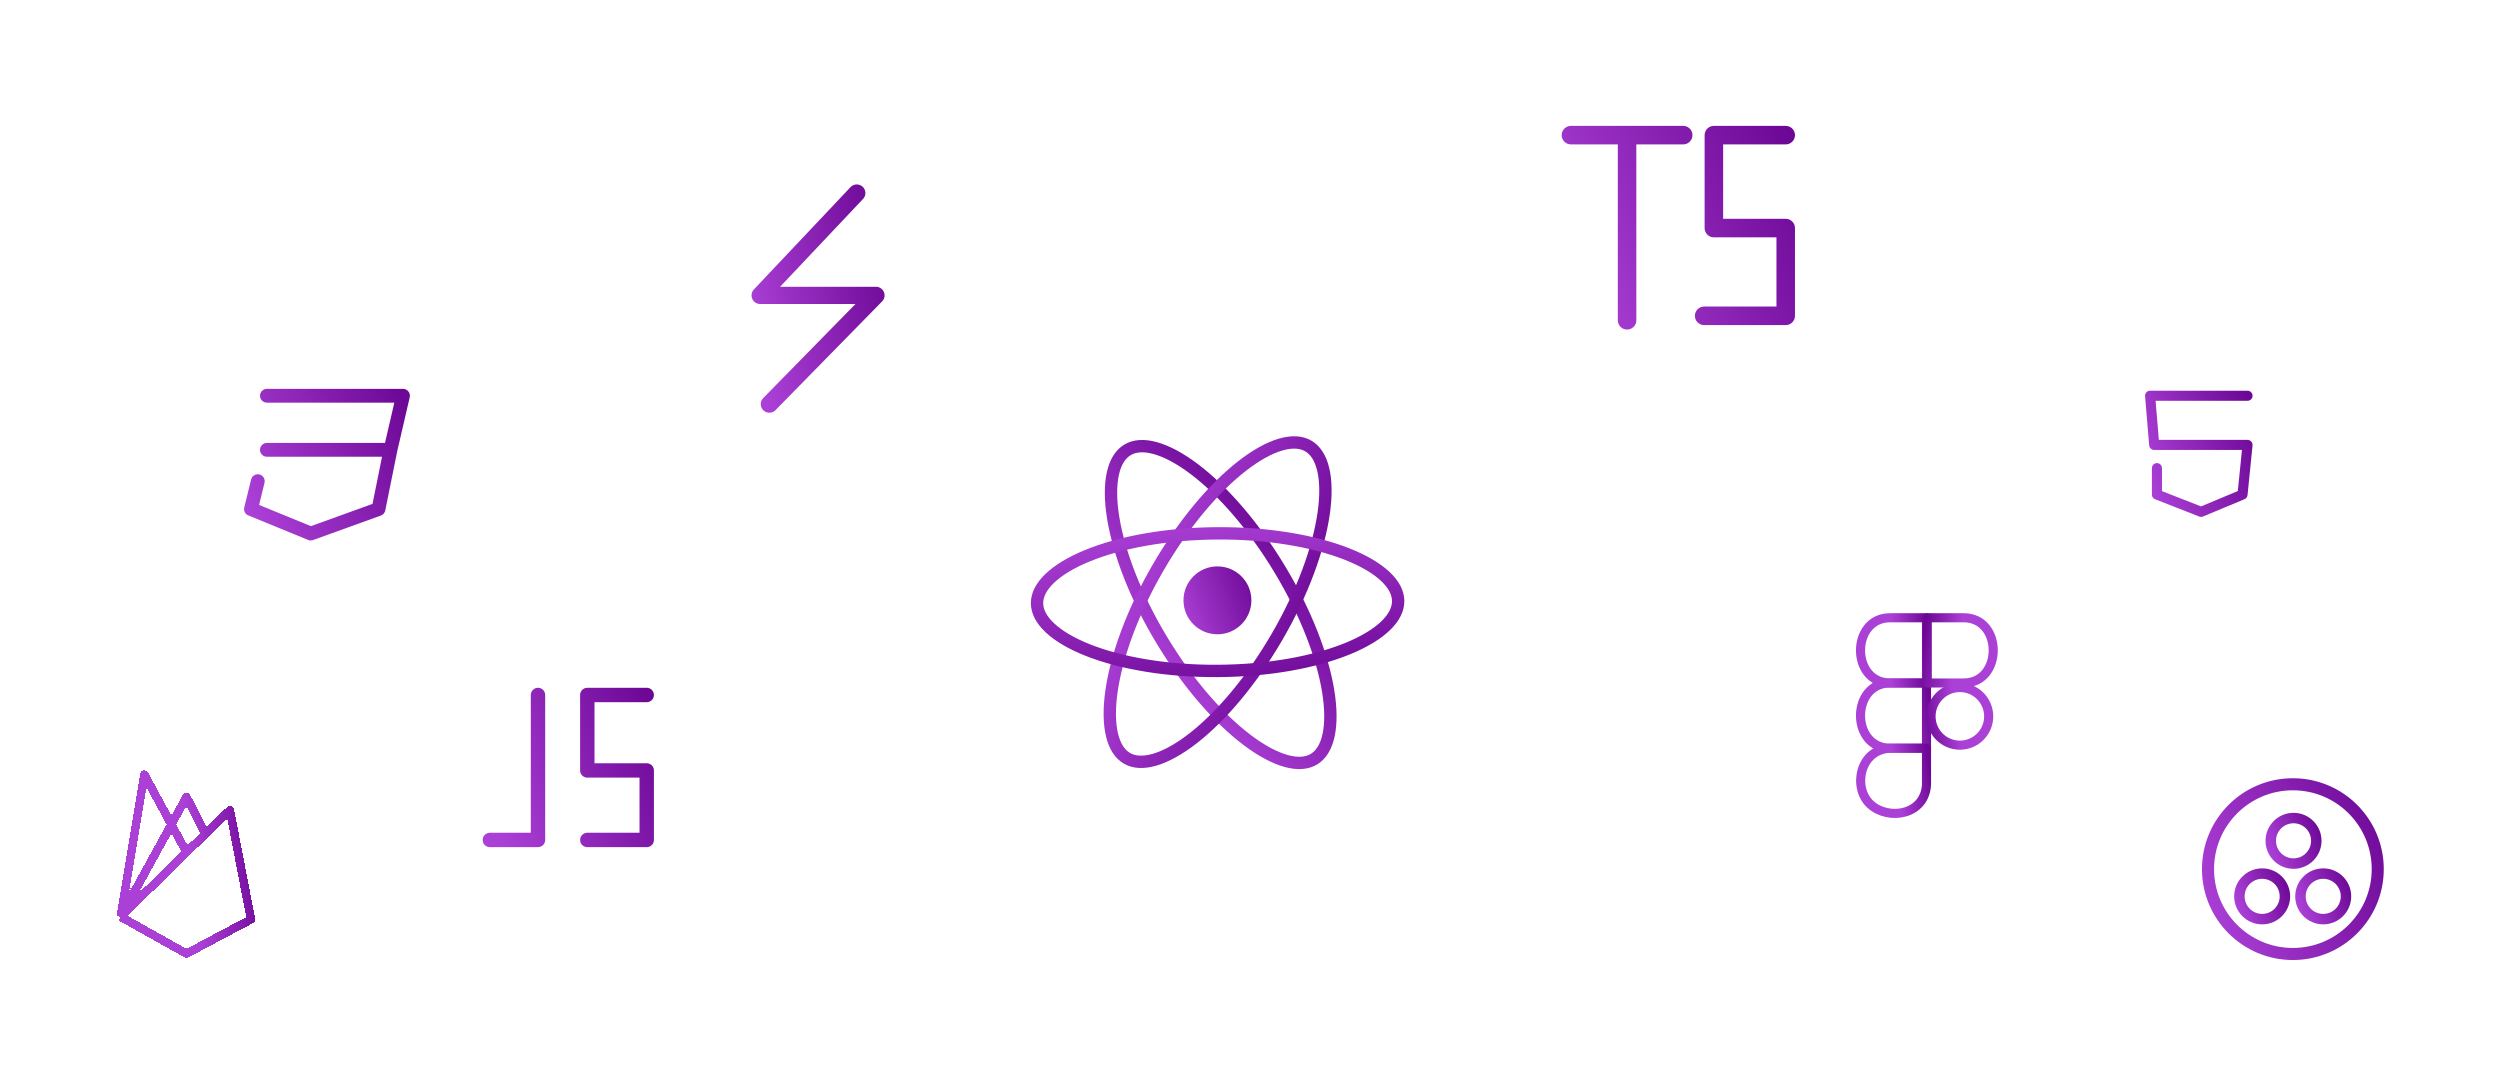 <svg className="Techs"  width="1036" height="442" viewBox="0 0 1036 442" fill="none" xmlns="http://www.w3.org/2000/svg">
<g id="Techs">
<g id="IconCss" filter="url(#filter0_dd_450_2042)">
<path d="M110.607 156H167L161.809 178.416M161.809 178.416H110.607M161.809 178.416L156.854 202.955L128.775 213.101L104 202.955L106.831 191.393" stroke="url(#paint0_linear_450_2042)" stroke-width="5.717" stroke-linecap="round" stroke-linejoin="round"/>
</g>
<g id="IconJs" filter="url(#filter1_dd_450_2042)">
<path d="M222.943 280V340.076H203M268 280H243.379V311.269H268V340.076H243.379" stroke="url(#paint1_linear_450_2042)" stroke-width="5.965" stroke-linecap="round" stroke-linejoin="round"/>
</g>
<g id="IconSass" filter="url(#filter2_dd_450_2042)">
<path d="M355.049 72L315 114.405H363L318.828 159.46" stroke="url(#paint2_linear_450_2042)" stroke-width="7.135" stroke-linecap="round" stroke-linejoin="round"/>
</g>
<g id="IconGSAP" filter="url(#filter3_dd_450_2042)">
<g id="circles">
<circle id="Ellipse 234" cx="950.436" cy="340.436" r="9.436" stroke="url(#paint3_linear_450_2042)" stroke-width="4.33" stroke-linecap="round" stroke-linejoin="round"/>
<circle id="Ellipse 235" cx="962.74" cy="363.454" r="9.436" stroke="url(#paint4_linear_450_2042)" stroke-width="4.33" stroke-linecap="round" stroke-linejoin="round"/>
<circle id="Ellipse 236" cx="937.436" cy="363.454" r="9.436" stroke="url(#paint5_linear_450_2042)" stroke-width="4.33" stroke-linecap="round" stroke-linejoin="round"/>
</g>
<circle id="Ellipse 237" cx="950.166" cy="352.166" r="35.166" stroke="url(#paint6_linear_450_2042)" stroke-width="5" stroke-linecap="round" stroke-linejoin="round"/>
</g>
<g id="IconHtml" filter="url(#filter4_dd_450_2042)">
<path d="M931.376 156H891L892.698 176.377H931.376L929.301 196.942L912.132 204.112L893.83 196.942V185.999" stroke="url(#paint7_linear_450_2042)" stroke-width="4.177" stroke-linecap="round" stroke-linejoin="round"/>
</g>
<g id="IconTs" filter="url(#filter5_dd_450_2042)">
<path d="M740 48H710.23V86.516H740V122.875H706.199M674.258 124.724V48M674.258 48H697.516M674.258 48H651" stroke="url(#paint8_linear_450_2042)" stroke-width="7.672" stroke-linecap="round" stroke-linejoin="round"/>
</g>
<g id="IconReact" filter="url(#filter6_dd_450_2042)">
<path id="Ellipse 239" d="M530.269 227.795C541.181 245.886 548.051 263.941 550.406 278.441C551.584 285.698 551.61 291.932 550.542 296.783C549.476 301.627 547.385 304.859 544.505 306.596C541.625 308.334 537.79 308.676 533.009 307.359C528.219 306.041 522.717 303.111 516.848 298.683C505.12 289.837 492.354 275.338 481.442 257.247C470.53 239.157 463.66 221.102 461.305 206.602C460.126 199.344 460.101 193.111 461.168 188.26C462.234 183.416 464.326 180.184 467.206 178.446C470.086 176.709 473.92 176.367 478.702 177.683C483.492 179.002 488.993 181.932 494.863 186.36C506.591 195.206 519.357 209.705 530.269 227.795Z" stroke="url(#paint9_linear_450_2042)" stroke-width="5.116"/>
<path id="Ellipse 240" d="M529.235 255.839C518.629 274.11 506.109 288.822 494.532 297.865C488.738 302.391 483.286 305.413 478.519 306.812C473.76 308.209 469.921 307.931 467.012 306.243C464.103 304.554 461.957 301.358 460.81 296.532C459.661 291.699 459.582 285.467 460.638 278.19C462.748 263.653 469.313 245.485 479.919 227.213C490.525 208.941 503.045 194.23 514.622 185.187C520.417 180.661 525.868 177.639 530.635 176.24C535.394 174.843 539.234 175.121 542.142 176.809C545.051 178.498 547.197 181.694 548.344 186.519C549.493 191.352 549.573 197.585 548.516 204.861C546.406 219.399 539.841 237.567 529.235 255.839Z" stroke="url(#paint10_linear_450_2042)" stroke-width="5.116"/>
<path id="Ellipse 241" d="M504.753 270.036C483.626 270.166 464.597 266.841 450.931 261.452C444.091 258.755 438.721 255.59 435.097 252.192C431.478 248.8 429.77 245.35 429.749 241.987C429.728 238.623 431.394 235.153 434.971 231.716C438.552 228.274 443.883 225.043 450.689 222.262C464.288 216.705 483.275 213.145 504.401 213.015C525.528 212.885 544.557 216.21 558.223 221.599C565.063 224.297 570.433 227.461 574.057 230.859C577.675 234.251 579.384 237.701 579.405 241.064C579.425 244.428 577.759 247.898 574.183 251.335C570.601 254.777 565.271 258.008 558.464 260.789C544.866 266.346 525.879 269.906 504.753 270.036Z" stroke="url(#paint11_linear_450_2042)" stroke-width="5.116"/>
<circle id="Ellipse 242" cx="504.505" cy="240.781" r="14.068" fill="url(#paint12_linear_450_2042)"/>
</g>
<g id="IconFigma" filter="url(#filter7_dd_450_2042)">
<path id="Vector 353" d="M798.343 275.028V248H783.258C766.914 248 766.914 275.028 783.258 275.028H798.343Z" stroke="url(#paint13_linear_450_2042)" stroke-width="3.771" stroke-linecap="round" stroke-linejoin="round"/>
<path id="Vector 355" d="M798.343 302.056V275.028H783.258C766.914 275.028 766.914 302.056 783.258 302.056H798.343Z" stroke="url(#paint14_linear_450_2042)" stroke-width="3.771" stroke-linecap="round" stroke-linejoin="round"/>
<path id="Vector 354" d="M798.657 275.028V248H813.742C830.086 248 830.086 275.028 813.742 275.028H798.657Z" stroke="url(#paint15_linear_450_2042)" stroke-width="3.771" stroke-linecap="round" stroke-linejoin="round"/>
<circle id="Ellipse 243" cx="812.171" cy="288.857" r="11.943" transform="rotate(-180 812.171 288.857)" stroke="url(#paint16_linear_450_2042)" stroke-width="3.771"/>
<path id="Vector 356" d="M798.342 317.142V302.057H783.885C770.686 302.057 767.542 318.399 775.085 325.313C782.628 332.228 797.714 329.713 798.342 317.142Z" stroke="url(#paint17_linear_450_2042)" stroke-width="3.771" stroke-linecap="round" stroke-linejoin="round"/>
</g>
<g id="IconFirebase" filter="url(#filter8_dd_450_2042)">
<path d="M50 371.909L59.818 313L77.273 345.182M50 371.909L77.273 387.182L104 373L95.273 327.727L85.148 337.545M50 371.909L77.273 345.182M50 371.909L77.273 322.273L85.148 337.545M77.273 345.182L85.148 337.545" stroke="url(#paint18_linear_450_2042)" stroke-width="3.515" stroke-linejoin="round" shape-rendering="crispEdges"/>
</g>
</g>
<defs>
<filter id="filter0_dd_450_2042" x="53.141" y="109.142" width="164.717" height="158.818" filterUnits="userSpaceOnUse" color-interpolation-filters="sRGB">
<feFlood flood-opacity="0" result="BackgroundImageFix"/>
<feColorMatrix in="SourceAlpha" type="matrix" values="0 0 0 0 0 0 0 0 0 0 0 0 0 0 0 0 0 0 127 0" result="hardAlpha"/>
<feOffset dy="4"/>
<feGaussianBlur stdDeviation="24"/>
<feComposite in2="hardAlpha" operator="out"/>
<feColorMatrix type="matrix" values="0 0 0 0 0.238 0 0 0 0 0.802 0 0 0 0 0.99 0 0 0 0.24 0"/>
<feBlend mode="normal" in2="BackgroundImageFix" result="effect1_dropShadow_450_2042"/>
<feColorMatrix in="SourceAlpha" type="matrix" values="0 0 0 0 0 0 0 0 0 0 0 0 0 0 0 0 0 0 127 0" result="hardAlpha"/>
<feOffset dy="4"/>
<feGaussianBlur stdDeviation="6"/>
<feComposite in2="hardAlpha" operator="out"/>
<feColorMatrix type="matrix" values="0 0 0 0 0.02 0 0 0 0 0.012 0 0 0 0 0.02 0 0 0 0.88 0"/>
<feBlend mode="normal" in2="effect1_dropShadow_450_2042" result="effect2_dropShadow_450_2042"/>
<feBlend mode="normal" in="SourceGraphic" in2="effect2_dropShadow_450_2042" result="shape"/>
</filter>
<filter id="filter1_dd_450_2042" x="152.017" y="233.017" width="166.965" height="162.041" filterUnits="userSpaceOnUse" color-interpolation-filters="sRGB">
<feFlood flood-opacity="0" result="BackgroundImageFix"/>
<feColorMatrix in="SourceAlpha" type="matrix" values="0 0 0 0 0 0 0 0 0 0 0 0 0 0 0 0 0 0 127 0" result="hardAlpha"/>
<feOffset dy="4"/>
<feGaussianBlur stdDeviation="24"/>
<feComposite in2="hardAlpha" operator="out"/>
<feColorMatrix type="matrix" values="0 0 0 0 0.238 0 0 0 0 0.802 0 0 0 0 0.99 0 0 0 0.24 0"/>
<feBlend mode="normal" in2="BackgroundImageFix" result="effect1_dropShadow_450_2042"/>
<feColorMatrix in="SourceAlpha" type="matrix" values="0 0 0 0 0 0 0 0 0 0 0 0 0 0 0 0 0 0 127 0" result="hardAlpha"/>
<feOffset dy="4"/>
<feGaussianBlur stdDeviation="6"/>
<feComposite in2="hardAlpha" operator="out"/>
<feColorMatrix type="matrix" values="0 0 0 0 0.02 0 0 0 0 0.012 0 0 0 0 0.02 0 0 0 0.88 0"/>
<feBlend mode="normal" in2="effect1_dropShadow_450_2042" result="effect2_dropShadow_450_2042"/>
<feBlend mode="normal" in="SourceGraphic" in2="effect2_dropShadow_450_2042" result="shape"/>
</filter>
<filter id="filter2_dd_450_2042" x="263.433" y="24.433" width="151.135" height="190.595" filterUnits="userSpaceOnUse" color-interpolation-filters="sRGB">
<feFlood flood-opacity="0" result="BackgroundImageFix"/>
<feColorMatrix in="SourceAlpha" type="matrix" values="0 0 0 0 0 0 0 0 0 0 0 0 0 0 0 0 0 0 127 0" result="hardAlpha"/>
<feOffset dy="4"/>
<feGaussianBlur stdDeviation="24"/>
<feComposite in2="hardAlpha" operator="out"/>
<feColorMatrix type="matrix" values="0 0 0 0 0.238 0 0 0 0 0.802 0 0 0 0 0.99 0 0 0 0.24 0"/>
<feBlend mode="normal" in2="BackgroundImageFix" result="effect1_dropShadow_450_2042"/>
<feColorMatrix in="SourceAlpha" type="matrix" values="0 0 0 0 0 0 0 0 0 0 0 0 0 0 0 0 0 0 127 0" result="hardAlpha"/>
<feOffset dy="4"/>
<feGaussianBlur stdDeviation="6"/>
<feComposite in2="hardAlpha" operator="out"/>
<feColorMatrix type="matrix" values="0 0 0 0 0.02 0 0 0 0 0.012 0 0 0 0 0.02 0 0 0 0.88 0"/>
<feBlend mode="normal" in2="effect1_dropShadow_450_2042" result="effect2_dropShadow_450_2042"/>
<feBlend mode="normal" in="SourceGraphic" in2="effect2_dropShadow_450_2042" result="shape"/>
</filter>
<filter id="filter3_dd_450_2042" x="864.5" y="270.5" width="171.332" height="171.332" filterUnits="userSpaceOnUse" color-interpolation-filters="sRGB">
<feFlood flood-opacity="0" result="BackgroundImageFix"/>
<feColorMatrix in="SourceAlpha" type="matrix" values="0 0 0 0 0 0 0 0 0 0 0 0 0 0 0 0 0 0 127 0" result="hardAlpha"/>
<feOffset dy="4"/>
<feGaussianBlur stdDeviation="24"/>
<feComposite in2="hardAlpha" operator="out"/>
<feColorMatrix type="matrix" values="0 0 0 0 0.238 0 0 0 0 0.802 0 0 0 0 0.99 0 0 0 0.24 0"/>
<feBlend mode="normal" in2="BackgroundImageFix" result="effect1_dropShadow_450_2042"/>
<feColorMatrix in="SourceAlpha" type="matrix" values="0 0 0 0 0 0 0 0 0 0 0 0 0 0 0 0 0 0 127 0" result="hardAlpha"/>
<feOffset dy="4"/>
<feGaussianBlur stdDeviation="6"/>
<feComposite in2="hardAlpha" operator="out"/>
<feColorMatrix type="matrix" values="0 0 0 0 0.02 0 0 0 0 0.012 0 0 0 0 0.02 0 0 0 0.88 0"/>
<feBlend mode="normal" in2="effect1_dropShadow_450_2042" result="effect2_dropShadow_450_2042"/>
<feBlend mode="normal" in="SourceGraphic" in2="effect2_dropShadow_450_2042" result="shape"/>
</filter>
<filter id="filter4_dd_450_2042" x="840.912" y="109.912" width="140.553" height="148.289" filterUnits="userSpaceOnUse" color-interpolation-filters="sRGB">
<feFlood flood-opacity="0" result="BackgroundImageFix"/>
<feColorMatrix in="SourceAlpha" type="matrix" values="0 0 0 0 0 0 0 0 0 0 0 0 0 0 0 0 0 0 127 0" result="hardAlpha"/>
<feOffset dy="4"/>
<feGaussianBlur stdDeviation="24"/>
<feComposite in2="hardAlpha" operator="out"/>
<feColorMatrix type="matrix" values="0 0 0 0 0.238 0 0 0 0 0.802 0 0 0 0 0.99 0 0 0 0.24 0"/>
<feBlend mode="normal" in2="BackgroundImageFix" result="effect1_dropShadow_450_2042"/>
<feColorMatrix in="SourceAlpha" type="matrix" values="0 0 0 0 0 0 0 0 0 0 0 0 0 0 0 0 0 0 127 0" result="hardAlpha"/>
<feOffset dy="4"/>
<feGaussianBlur stdDeviation="6"/>
<feComposite in2="hardAlpha" operator="out"/>
<feColorMatrix type="matrix" values="0 0 0 0 0.02 0 0 0 0 0.012 0 0 0 0 0.02 0 0 0 0.88 0"/>
<feBlend mode="normal" in2="effect1_dropShadow_450_2042" result="effect2_dropShadow_450_2042"/>
<feBlend mode="normal" in="SourceGraphic" in2="effect2_dropShadow_450_2042" result="shape"/>
</filter>
<filter id="filter5_dd_450_2042" x="599.164" y="0.164" width="192.672" height="180.396" filterUnits="userSpaceOnUse" color-interpolation-filters="sRGB">
<feFlood flood-opacity="0" result="BackgroundImageFix"/>
<feColorMatrix in="SourceAlpha" type="matrix" values="0 0 0 0 0 0 0 0 0 0 0 0 0 0 0 0 0 0 127 0" result="hardAlpha"/>
<feOffset dy="4"/>
<feGaussianBlur stdDeviation="24"/>
<feComposite in2="hardAlpha" operator="out"/>
<feColorMatrix type="matrix" values="0 0 0 0 0.238 0 0 0 0 0.802 0 0 0 0 0.99 0 0 0 0.24 0"/>
<feBlend mode="normal" in2="BackgroundImageFix" result="effect1_dropShadow_450_2042"/>
<feColorMatrix in="SourceAlpha" type="matrix" values="0 0 0 0 0 0 0 0 0 0 0 0 0 0 0 0 0 0 127 0" result="hardAlpha"/>
<feOffset dy="4"/>
<feGaussianBlur stdDeviation="6"/>
<feComposite in2="hardAlpha" operator="out"/>
<feColorMatrix type="matrix" values="0 0 0 0 0.02 0 0 0 0 0.012 0 0 0 0 0.02 0 0 0 0.88 0"/>
<feBlend mode="normal" in2="effect1_dropShadow_450_2042" result="effect2_dropShadow_450_2042"/>
<feBlend mode="normal" in="SourceGraphic" in2="effect2_dropShadow_450_2042" result="shape"/>
</filter>
<filter id="filter6_dd_450_2042" x="379.191" y="128.788" width="250.771" height="233.929" filterUnits="userSpaceOnUse" color-interpolation-filters="sRGB">
<feFlood flood-opacity="0" result="BackgroundImageFix"/>
<feColorMatrix in="SourceAlpha" type="matrix" values="0 0 0 0 0 0 0 0 0 0 0 0 0 0 0 0 0 0 127 0" result="hardAlpha"/>
<feOffset dy="4"/>
<feGaussianBlur stdDeviation="24"/>
<feComposite in2="hardAlpha" operator="out"/>
<feColorMatrix type="matrix" values="0 0 0 0 0.238 0 0 0 0 0.802 0 0 0 0 0.99 0 0 0 0.24 0"/>
<feBlend mode="normal" in2="BackgroundImageFix" result="effect1_dropShadow_450_2042"/>
<feColorMatrix in="SourceAlpha" type="matrix" values="0 0 0 0 0 0 0 0 0 0 0 0 0 0 0 0 0 0 127 0" result="hardAlpha"/>
<feOffset dy="4"/>
<feGaussianBlur stdDeviation="6"/>
<feComposite in2="hardAlpha" operator="out"/>
<feColorMatrix type="matrix" values="0 0 0 0 0.02 0 0 0 0 0.012 0 0 0 0 0.02 0 0 0 0.88 0"/>
<feBlend mode="normal" in2="effect1_dropShadow_450_2042" result="effect2_dropShadow_450_2042"/>
<feBlend mode="normal" in="SourceGraphic" in2="effect2_dropShadow_450_2042" result="shape"/>
</filter>
<filter id="filter7_dd_450_2042" x="721.114" y="202.114" width="154.771" height="180.857" filterUnits="userSpaceOnUse" color-interpolation-filters="sRGB">
<feFlood flood-opacity="0" result="BackgroundImageFix"/>
<feColorMatrix in="SourceAlpha" type="matrix" values="0 0 0 0 0 0 0 0 0 0 0 0 0 0 0 0 0 0 127 0" result="hardAlpha"/>
<feOffset dy="4"/>
<feGaussianBlur stdDeviation="24"/>
<feComposite in2="hardAlpha" operator="out"/>
<feColorMatrix type="matrix" values="0 0 0 0 0.238 0 0 0 0 0.802 0 0 0 0 0.99 0 0 0 0.24 0"/>
<feBlend mode="normal" in2="BackgroundImageFix" result="effect1_dropShadow_450_2042"/>
<feColorMatrix in="SourceAlpha" type="matrix" values="0 0 0 0 0 0 0 0 0 0 0 0 0 0 0 0 0 0 127 0" result="hardAlpha"/>
<feOffset dy="4"/>
<feGaussianBlur stdDeviation="6"/>
<feComposite in2="hardAlpha" operator="out"/>
<feColorMatrix type="matrix" values="0 0 0 0 0.02 0 0 0 0 0.012 0 0 0 0 0.02 0 0 0 0.88 0"/>
<feBlend mode="normal" in2="effect1_dropShadow_450_2042" result="effect2_dropShadow_450_2042"/>
<feBlend mode="normal" in="SourceGraphic" in2="effect2_dropShadow_450_2042" result="shape"/>
</filter>
<filter id="filter8_dd_450_2042" x="0.242" y="267.242" width="153.515" height="173.697" filterUnits="userSpaceOnUse" color-interpolation-filters="sRGB">
<feFlood flood-opacity="0" result="BackgroundImageFix"/>
<feColorMatrix in="SourceAlpha" type="matrix" values="0 0 0 0 0 0 0 0 0 0 0 0 0 0 0 0 0 0 127 0" result="hardAlpha"/>
<feOffset dy="4"/>
<feGaussianBlur stdDeviation="24"/>
<feComposite in2="hardAlpha" operator="out"/>
<feColorMatrix type="matrix" values="0 0 0 0 0.238 0 0 0 0 0.802 0 0 0 0 0.99 0 0 0 0.24 0"/>
<feBlend mode="normal" in2="BackgroundImageFix" result="effect1_dropShadow_450_2042"/>
<feColorMatrix in="SourceAlpha" type="matrix" values="0 0 0 0 0 0 0 0 0 0 0 0 0 0 0 0 0 0 127 0" result="hardAlpha"/>
<feOffset dy="4"/>
<feGaussianBlur stdDeviation="6"/>
<feComposite in2="hardAlpha" operator="out"/>
<feColorMatrix type="matrix" values="0 0 0 0 0.02 0 0 0 0 0.012 0 0 0 0 0.02 0 0 0 0.88 0"/>
<feBlend mode="normal" in2="effect1_dropShadow_450_2042" result="effect2_dropShadow_450_2042"/>
<feBlend mode="normal" in="SourceGraphic" in2="effect2_dropShadow_450_2042" result="shape"/>
</filter>
<linearGradient id="paint0_linear_450_2042" x1="167" y1="156" x2="96.012" y2="185.37" gradientUnits="userSpaceOnUse">
<stop stop-color="#6D0896"/>
<stop offset="1" stop-color="#AB40D6"/>
</linearGradient>
<linearGradient id="paint1_linear_450_2042" x1="268" y1="280" x2="194.346" y2="309.884" gradientUnits="userSpaceOnUse">
<stop stop-color="#6D0896"/>
<stop offset="1" stop-color="#AB40D6"/>
</linearGradient>
<linearGradient id="paint2_linear_450_2042" x1="363" y1="72" x2="302.23" y2="84.507" gradientUnits="userSpaceOnUse">
<stop stop-color="#6D0896"/>
<stop offset="1" stop-color="#AB40D6"/>
</linearGradient>
<linearGradient id="paint3_linear_450_2042" x1="959.873" y1="331" x2="938.037" y2="339.188" gradientUnits="userSpaceOnUse">
<stop stop-color="#6D0896"/>
<stop offset="1" stop-color="#AB40D6"/>
</linearGradient>
<linearGradient id="paint4_linear_450_2042" x1="972.177" y1="354.017" x2="950.341" y2="362.206" gradientUnits="userSpaceOnUse">
<stop stop-color="#6D0896"/>
<stop offset="1" stop-color="#AB40D6"/>
</linearGradient>
<linearGradient id="paint5_linear_450_2042" x1="946.873" y1="354.017" x2="925.037" y2="362.206" gradientUnits="userSpaceOnUse">
<stop stop-color="#6D0896"/>
<stop offset="1" stop-color="#AB40D6"/>
</linearGradient>
<linearGradient id="paint6_linear_450_2042" x1="985.332" y1="317" x2="903.959" y2="347.514" gradientUnits="userSpaceOnUse">
<stop stop-color="#6D0896"/>
<stop offset="1" stop-color="#AB40D6"/>
</linearGradient>
<linearGradient id="paint7_linear_450_2042" x1="931.376" y1="156" x2="882.894" y2="171.257" gradientUnits="userSpaceOnUse">
<stop stop-color="#6D0896"/>
<stop offset="1" stop-color="#AB40D6"/>
</linearGradient>
<linearGradient id="paint8_linear_450_2042" x1="740" y1="48" x2="641.237" y2="90.962" gradientUnits="userSpaceOnUse">
<stop stop-color="#6D0896"/>
<stop offset="1" stop-color="#AB40D6"/>
</linearGradient>
<linearGradient id="paint9_linear_450_2042" x1="492.488" y1="160.209" x2="430.063" y2="211.961" gradientUnits="userSpaceOnUse">
<stop stop-color="#6D0896"/>
<stop offset="1" stop-color="#AB40D6"/>
</linearGradient>
<linearGradient id="paint10_linear_450_2042" x1="570.297" y1="190.194" x2="494.888" y2="160.381" gradientUnits="userSpaceOnUse">
<stop stop-color="#6D0896"/>
<stop offset="1" stop-color="#AB40D6"/>
</linearGradient>
<linearGradient id="paint11_linear_450_2042" x1="582.154" y1="272.117" x2="569.588" y2="192.009" gradientUnits="userSpaceOnUse">
<stop stop-color="#6D0896"/>
<stop offset="1" stop-color="#AB40D6"/>
</linearGradient>
<linearGradient id="paint12_linear_450_2042" x1="518.573" y1="226.713" x2="486.02" y2="238.92" gradientUnits="userSpaceOnUse">
<stop stop-color="#6D0896"/>
<stop offset="1" stop-color="#AB40D6"/>
</linearGradient>
<linearGradient id="paint13_linear_450_2042" x1="798.342" y1="248" x2="783.997" y2="250.273" gradientUnits="userSpaceOnUse">
<stop stop-color="#6D0896"/>
<stop offset="1" stop-color="#AB40D6"/>
</linearGradient>
<linearGradient id="paint14_linear_450_2042" x1="798.342" y1="275.028" x2="783.997" y2="277.301" gradientUnits="userSpaceOnUse">
<stop stop-color="#6D0896"/>
<stop offset="1" stop-color="#AB40D6"/>
</linearGradient>
<linearGradient id="paint15_linear_450_2042" x1="798.658" y1="248" x2="813.003" y2="250.273" gradientUnits="userSpaceOnUse">
<stop stop-color="#6D0896"/>
<stop offset="1" stop-color="#AB40D6"/>
</linearGradient>
<linearGradient id="paint16_linear_450_2042" x1="825.998" y1="275.028" x2="811.48" y2="277.302" gradientUnits="userSpaceOnUse">
<stop stop-color="#6D0896"/>
<stop offset="1" stop-color="#AB40D6"/>
</linearGradient>
<linearGradient id="paint17_linear_450_2042" x1="798.341" y1="302.057" x2="784.04" y2="304.354" gradientUnits="userSpaceOnUse">
<stop stop-color="#6D0896"/>
<stop offset="1" stop-color="#AB40D6"/>
</linearGradient>
<linearGradient id="paint18_linear_450_2042" x1="103.998" y1="313.67" x2="75.348" y2="317.02" gradientUnits="userSpaceOnUse">
<stop stop-color="#6D0896"/>
<stop offset="1" stop-color="#AB40D6"/>
</linearGradient>
</defs>
</svg>
